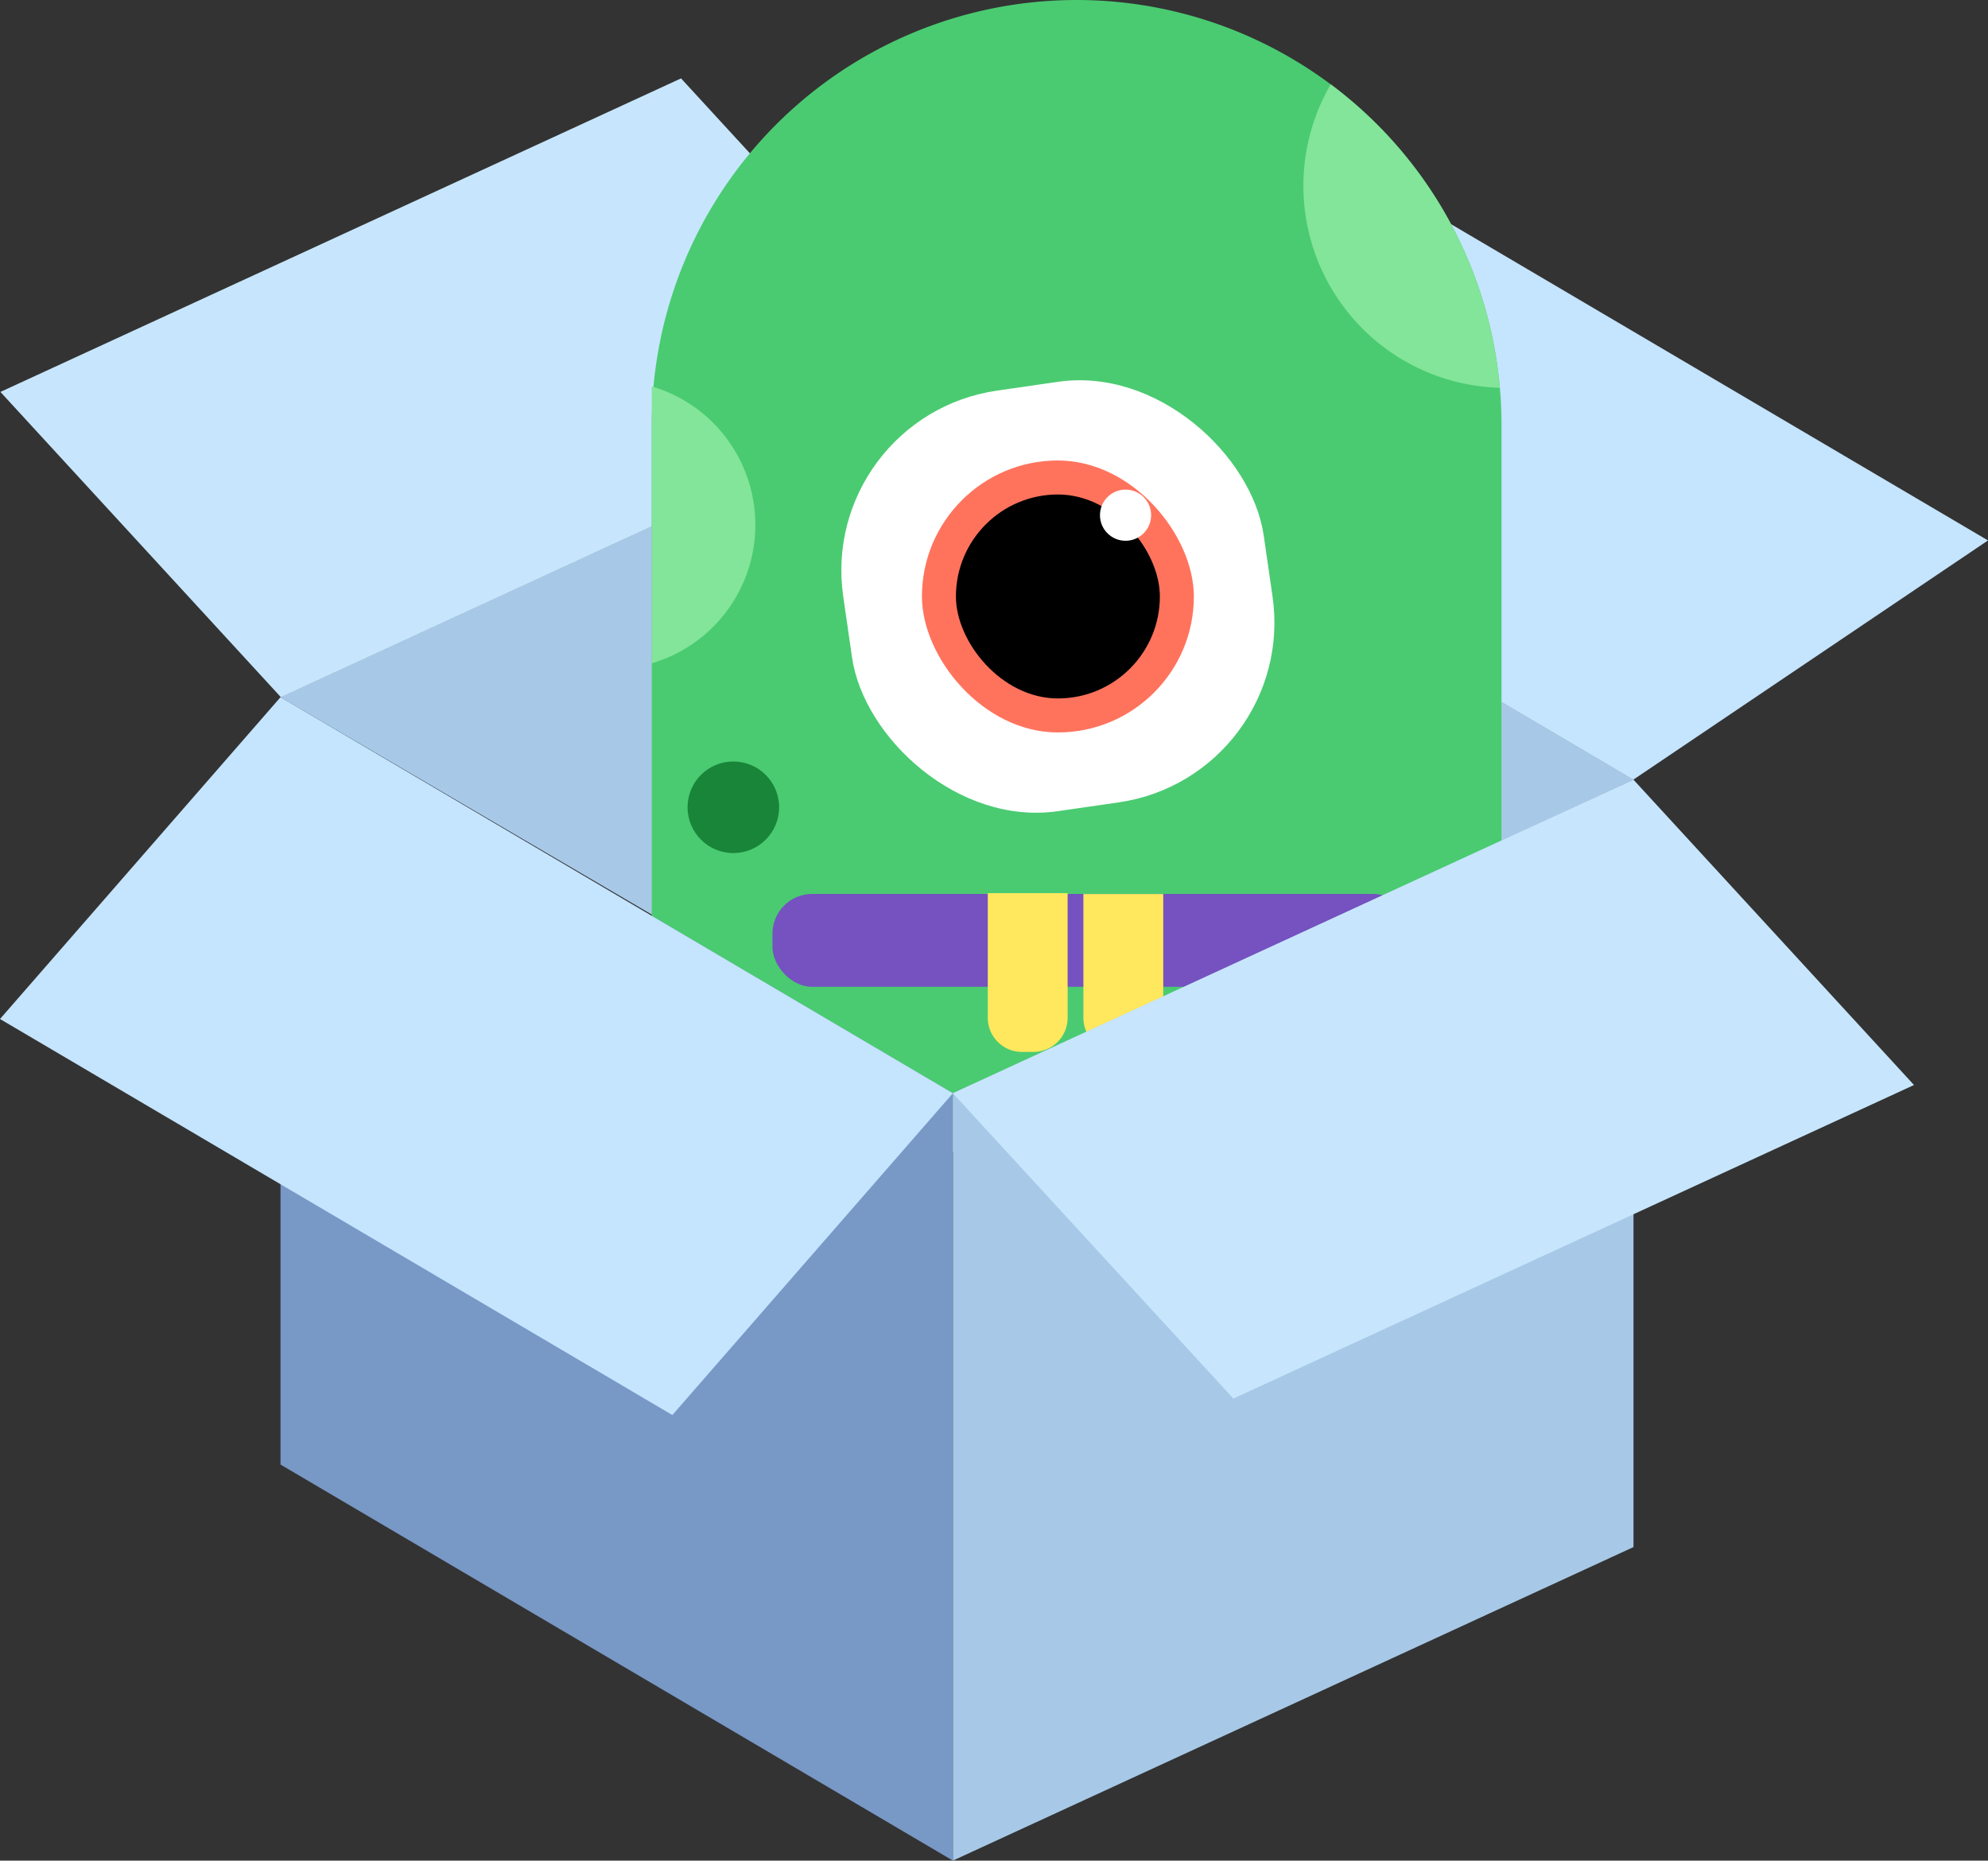 <svg xmlns="http://www.w3.org/2000/svg" viewBox="0 0 240.97 225.5"><rect x="0" y="0" width="240.97" height="225.5" fill="#333333" stroke="none"/><defs><style>.cls-1{fill:#a7c9e7;}.cls-2{fill:#c5e4fe;}.cls-3{fill:#c7e6fd;}.cls-4{fill:#4acb71;}.cls-5{fill:#fff;}.cls-6{fill:#ff735d;}.cls-7{fill:#7552c0;}.cls-8{fill:#ffe85d;}.cls-9{fill:#198539;}.cls-10{fill:#83e599;}.cls-11{fill:#78e599;}.cls-12{fill:#7898c6;}</style></defs><title>资源 1</title><g id="图层_2" data-name="图层 2"><g id="图层_1-2" data-name="图层 1"><polygon class="cls-1" points="116 132.5 198 94.5 116.5 46.5 34 84.5 116 132.5"/><polygon class="cls-2" points="197.97 94.5 116.47 46.5 159.47 17.5 240.97 65.5 197.97 94.5"/><polygon class="cls-3" points="116.55 46.5 34.05 84.5 0.05 47.5 82.55 9.5 116.55 46.5"/><g id="图层_3" data-name="图层 3"><path class="cls-4" d="M182,139.65H79V51.5A51.5,51.5,0,0,1,130.5,0h0A51.5,51.5,0,0,1,182,51.5Z"/><rect class="cls-5" x="102.48" y="46.54" width="51.5" height="51.5" rx="22.02" transform="translate(-9.02 19.08) rotate(-8.22)"/><rect class="cls-6" x="111.75" y="55.81" width="32.96" height="32.96" rx="16.48"/><rect class="cls-7" x="93.63" y="108.34" width="77.66" height="11.26" rx="4.82"/><path class="cls-8" d="M125.27,127.49h-1.4a4.14,4.14,0,0,1-4.14-4.14v-15.1h9.68v15.1A4.14,4.14,0,0,1,125.27,127.49Z"/><path class="cls-8" d="M136.87,127.49h-1.41a4.14,4.14,0,0,1-4.14-4.14v-15H141v15A4.14,4.14,0,0,1,136.87,127.49Z"/><path class="cls-9" d="M79,113.9v25.75H91.08A15.75,15.75,0,0,0,79,113.9Z"/><circle class="cls-9" cx="88.89" cy="97.84" r="5.55"/><path class="cls-10" d="M79,46.83V80.39a17.49,17.49,0,0,0,0-33.56Z"/><path class="cls-11" d="M99.45,139.65h22.07a11.87,11.87,0,0,0-22.07,0Z"/><rect x="115.87" y="59.93" width="24.72" height="24.72" rx="12.36"/><path class="cls-10" d="M161.3,10.22A24.49,24.49,0,0,0,181.79,47,51.46,51.46,0,0,0,161.3,10.22Z"/><circle class="cls-5" cx="136.43" cy="62.44" r="3.1"/></g><polygon class="cls-1" points="198 187.5 115.5 225.5 115.5 132.5 198 94.5 198 187.5"/><polygon class="cls-12" points="115.5 225.5 34 177.5 34 84.5 115.5 132.5 115.5 225.5"/><polygon class="cls-3" points="232 131.5 149.5 169.5 115.5 132.5 198 94.5 232 131.5"/><polygon class="cls-2" points="81.5 171.5 0 123.5 34 84.5 115.5 132.5 81.5 171.5"/></g></g></svg>